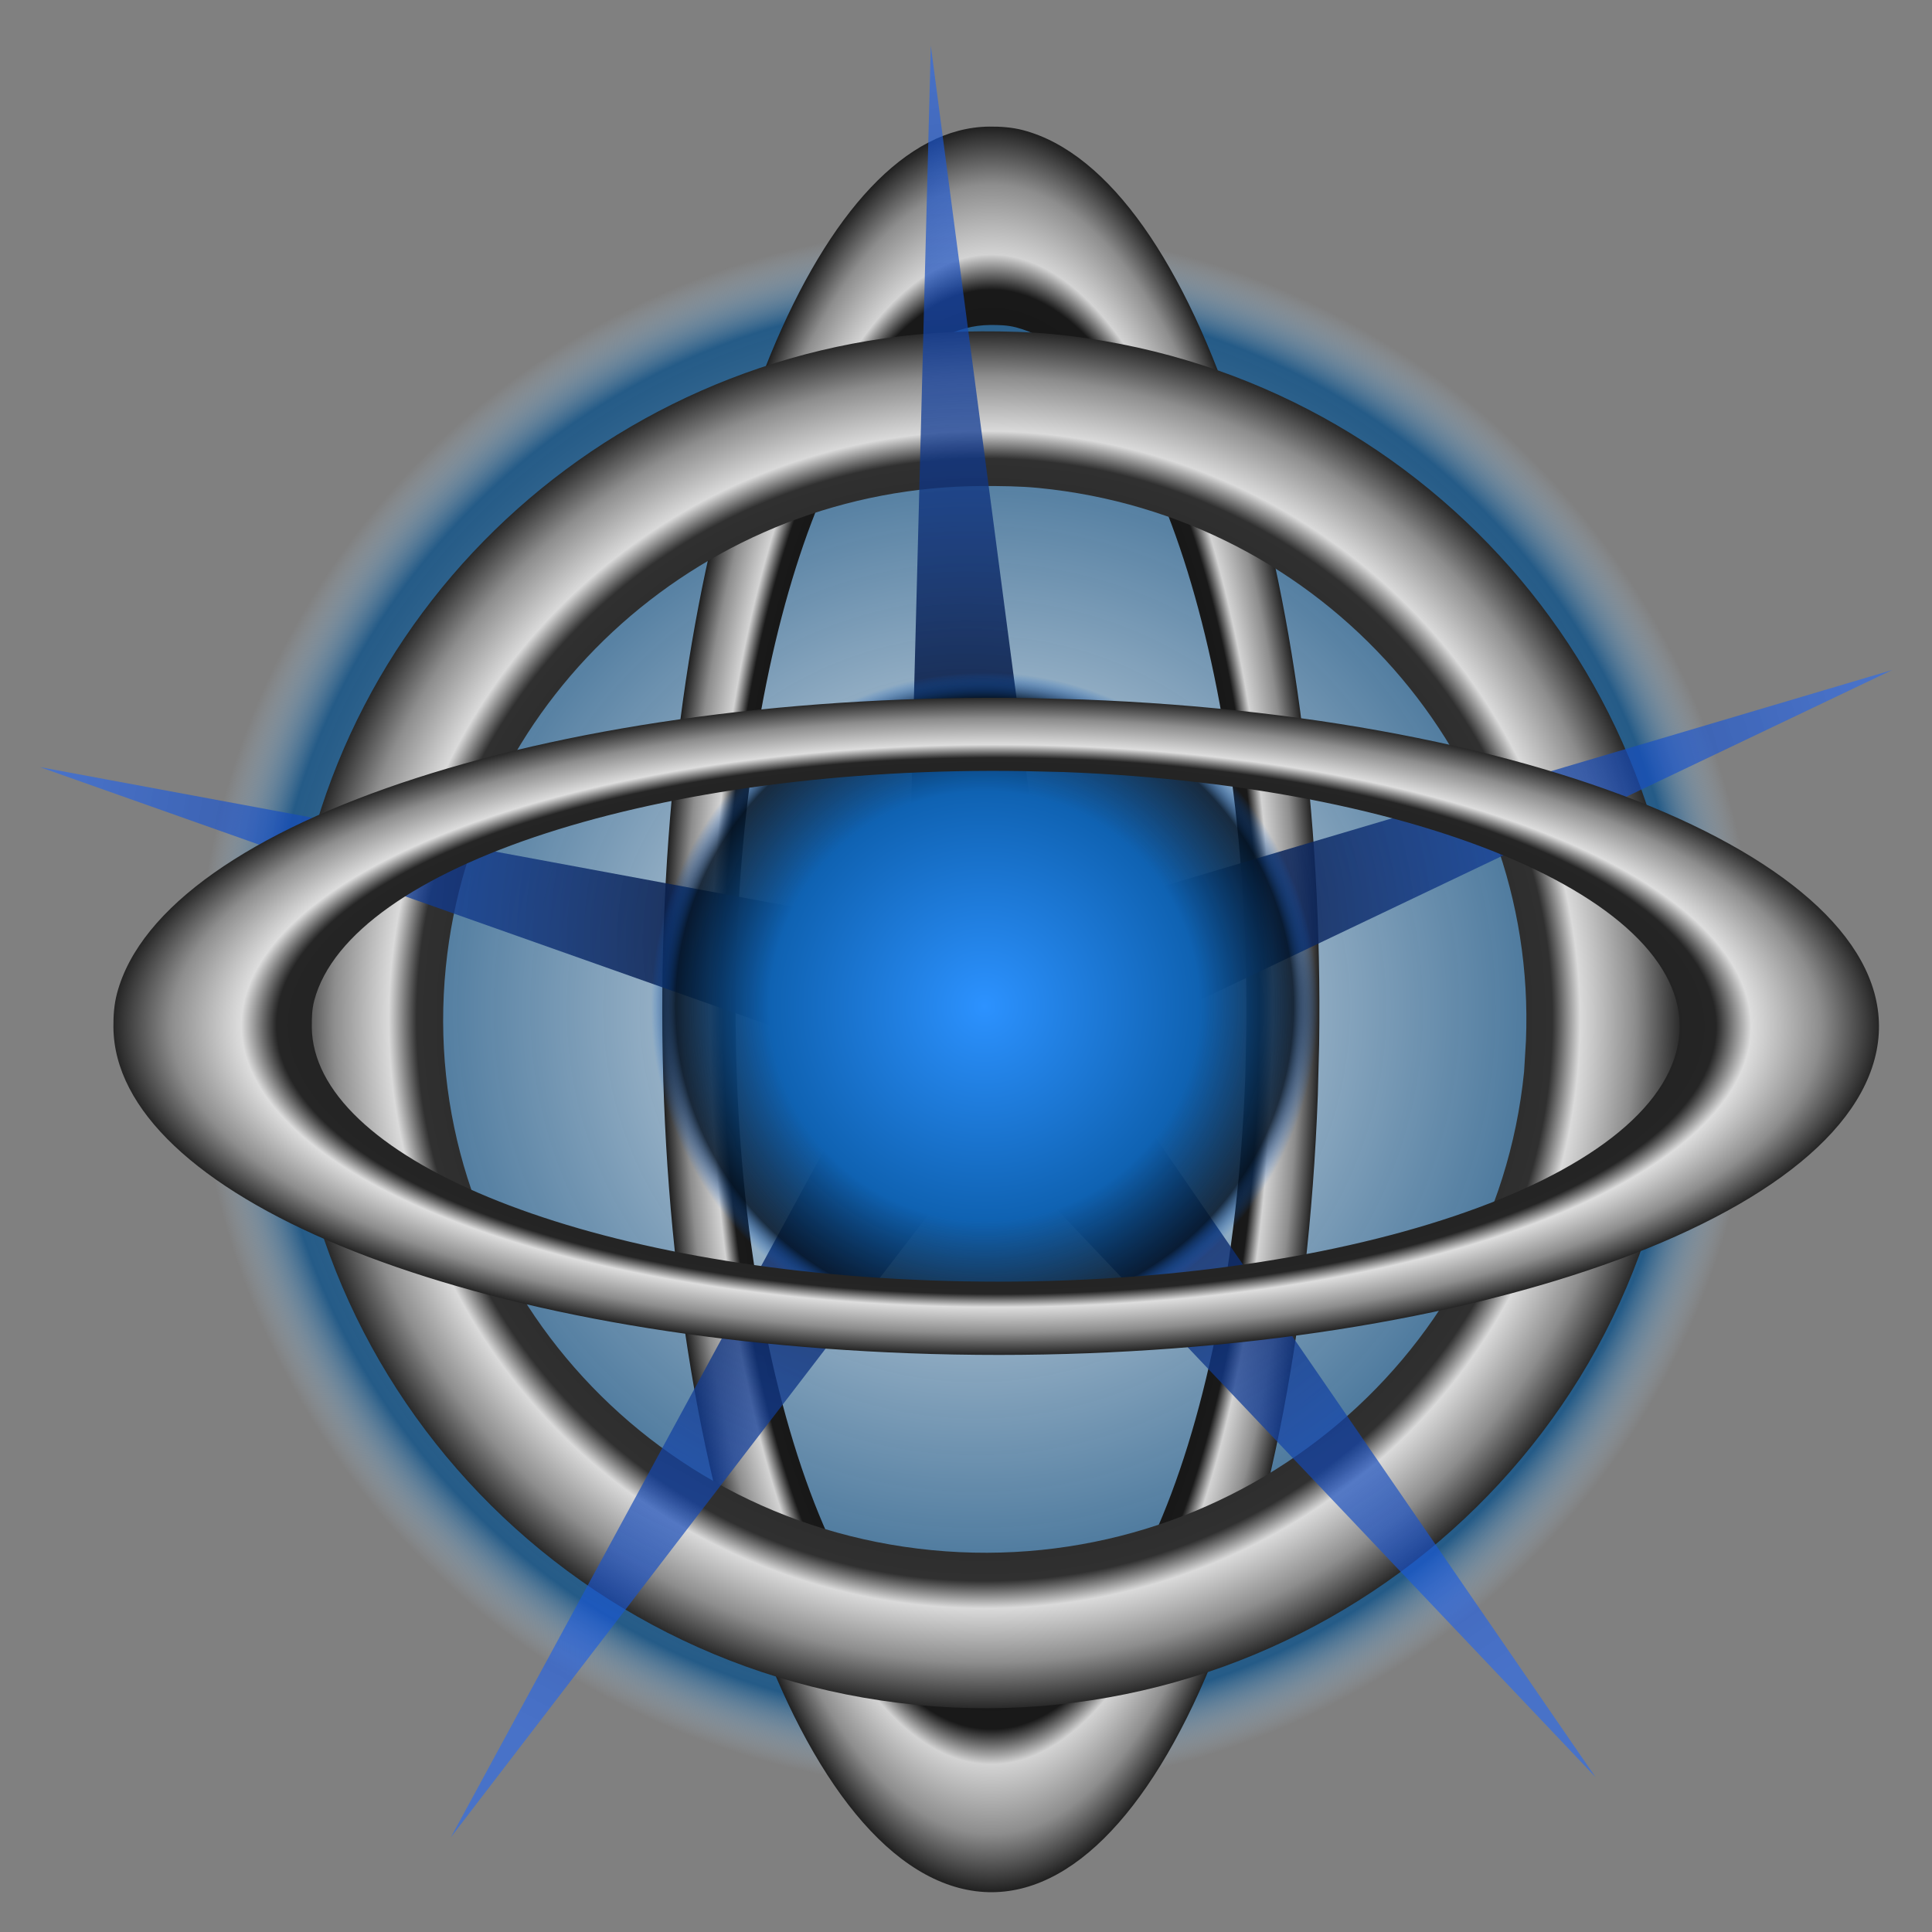 <?xml version="1.0" encoding="UTF-8" standalone="no"?>
<!-- Created with Inkscape (http://www.inkscape.org/) -->

<svg
   xmlns:dc="http://purl.org/dc/elements/1.1/"
   xmlns:cc="http://creativecommons.org/ns#"
   xmlns:rdf="http://www.w3.org/1999/02/22-rdf-syntax-ns#"
   xmlns:svg="http://www.w3.org/2000/svg"
   xmlns="http://www.w3.org/2000/svg"
   xmlns:xlink="http://www.w3.org/1999/xlink"
   xmlns:sodipodi="http://sodipodi.sourceforge.net/DTD/sodipodi-0.dtd"
   xmlns:inkscape="http://www.inkscape.org/namespaces/inkscape"
   width="64px"
   height="64px"
   id="svg2985"
   version="1.1"
   inkscape:version="0.48.1 "
   sodipodi:docname="stardrive.svg">
  <rect width="100%" height="100%" fill="#808080" stroke="none"/>
  <defs
     id="defs2987">
    <linearGradient
       id="linearGradient3899">
      <stop
         style="stop-color:#ffffff;stop-opacity:1;"
         offset="0"
         id="stop3901" />
      <stop
         id="stop3910"
         offset="0.77"
         style="stop-color:#145488;stop-opacity:0.847;" />
      <stop
         id="stop3908"
         offset="0.847"
         style="stop-color:#bbdaf4;stop-opacity:0;" />
      <stop
         style="stop-color:#c5def4;stop-opacity:0;"
         offset="1"
         id="stop3903" />
    </linearGradient>
    <linearGradient
       id="linearGradient4519">
      <stop
         style="stop-color:#000000;stop-opacity:1;"
         offset="0"
         id="stop4521" />
      <stop
         style="stop-color:#1e67ff;stop-opacity:0.568;"
         offset="1"
         id="stop4523" />
    </linearGradient>
    <linearGradient
       id="linearGradient4491">
      <stop
         style="stop-color:#2c92ff;stop-opacity:1;"
         offset="0"
         id="stop4493" />
      <stop
         id="stop4499"
         offset="0.644"
         style="stop-color:#0f62b2;stop-opacity:1;" />
      <stop
         style="stop-color:#04162a;stop-opacity:0.863;"
         offset="0.926"
         id="stop4501" />
      <stop
         style="stop-color:#0c63d5;stop-opacity:0;"
         offset="1"
         id="stop4495" />
    </linearGradient>
    <linearGradient
       id="linearGradient4475">
      <stop
         style="stop-color:#050505;stop-opacity:1;"
         offset="0"
         id="stop4477" />
      <stop
         id="stop4487"
         offset="0.815"
         style="stop-color:#303030;stop-opacity:1;" />
      <stop
         id="stop4485"
         offset="0.855"
         style="stop-color:#dadada;stop-opacity:1;" />
      <stop
         id="stop4483"
         offset="0.934"
         style="stop-color:#8d8d8d;stop-opacity:1;" />
      <stop
         style="stop-color:#292929;stop-opacity:1;"
         offset="1"
         id="stop4479" />
    </linearGradient>
    <linearGradient
       id="linearGradient4130">
      <stop
         style="stop-color:#090909;stop-opacity:1;"
         offset="0"
         id="stop4132" />
      <stop
         style="stop-color:#272727;stop-opacity:1;"
         offset="1"
         id="stop4134" />
    </linearGradient>
    <linearGradient
       id="linearGradient4073">
      <stop
         style="stop-color:#121b6a;stop-opacity:1;"
         offset="0"
         id="stop4075" />
      <stop
         style="stop-color:#30a5f6;stop-opacity:0.883;"
         offset="1"
         id="stop4077" />
    </linearGradient>
    <linearGradient
       id="linearGradient3925">
      <stop
         style="stop-color:#1c1c1c;stop-opacity:1;"
         offset="0"
         id="stop3927" />
      <stop
         id="stop3933"
         offset="0.41"
         style="stop-color:#7f7f7f;stop-opacity:1;" />
      <stop
         style="stop-color:#4d4d4d;stop-opacity:1;"
         offset="0.922"
         id="stop3935" />
      <stop
         style="stop-color:#1c1c1c;stop-opacity:1;"
         offset="1"
         id="stop3929" />
    </linearGradient>
    <linearGradient
       id="linearGradient3903">
      <stop
         style="stop-color:#8a8a8a;stop-opacity:1;"
         offset="0"
         id="stop3905" />
      <stop
         id="stop4147"
         offset="0.084"
         style="stop-color:#000000;stop-opacity:1;" />
      <stop
         id="stop3913"
         offset="0.161"
         style="stop-color:#303030;stop-opacity:1;" />
      <stop
         id="stop3911"
         offset="0.551"
         style="stop-color:#cccccc;stop-opacity:1;" />
      <stop
         style="stop-color:#e5e5e5;stop-opacity:1;"
         offset="0.775"
         id="stop4061" />
      <stop
         style="stop-color:#0b0b0b;stop-opacity:1;"
         offset="1"
         id="stop3907" />
    </linearGradient>
    <inkscape:perspective
       sodipodi:type="inkscape:persp3d"
       inkscape:vp_x="6.1818182 : 18.363636 : 1"
       inkscape:vp_y="0 : 1000 : 0"
       inkscape:vp_z="62 : 17.454545 : 1"
       inkscape:persp3d-origin="32 : 21.333333 : 1"
       id="perspective2993" />
    <linearGradient
       inkscape:collect="always"
       xlink:href="#linearGradient3925-1"
       id="linearGradient3931-3"
       x1="15.182"
       y1="28.364"
       x2="16.273"
       y2="28.364"
       gradientUnits="userSpaceOnUse" />
    <linearGradient
       id="linearGradient3925-1">
      <stop
         style="stop-color:#1c1c1c;stop-opacity:1;"
         offset="0"
         id="stop3927-4" />
      <stop
         id="stop3933-5"
         offset="0.41"
         style="stop-color:#7f7f7f;stop-opacity:1;" />
      <stop
         style="stop-color:#4d4d4d;stop-opacity:1;"
         offset="0.922"
         id="stop3935-5" />
      <stop
         style="stop-color:#1c1c1c;stop-opacity:1;"
         offset="1"
         id="stop3929-1" />
    </linearGradient>
    <linearGradient
       inkscape:collect="always"
       xlink:href="#linearGradient3925-8"
       id="linearGradient3931-5"
       x1="15.182"
       y1="28.364"
       x2="16.273"
       y2="28.364"
       gradientUnits="userSpaceOnUse" />
    <linearGradient
       id="linearGradient3925-8">
      <stop
         id="stop3933-4"
         offset="0"
         style="stop-color:#222222;stop-opacity:1;" />
      <stop
         style="stop-color:#7db2e0;stop-opacity:1;"
         offset="0.5"
         id="stop4126" />
      <stop
         style="stop-color:#207193;stop-opacity:1;"
         offset="1"
         id="stop3929-8" />
    </linearGradient>
    <linearGradient
       inkscape:collect="always"
       xlink:href="#linearGradient3925-7"
       id="linearGradient3931-6"
       x1="15.182"
       y1="28.364"
       x2="16.273"
       y2="28.364"
       gradientUnits="userSpaceOnUse" />
    <linearGradient
       id="linearGradient3925-7">
      <stop
         style="stop-color:#1c1c1c;stop-opacity:1;"
         offset="0"
         id="stop3927-1" />
      <stop
         id="stop3933-0"
         offset="0.41"
         style="stop-color:#7f7f7f;stop-opacity:1;" />
      <stop
         style="stop-color:#4d4d4d;stop-opacity:1;"
         offset="0.922"
         id="stop3935-1" />
      <stop
         style="stop-color:#1c1c1c;stop-opacity:1;"
         offset="1"
         id="stop3929-9" />
    </linearGradient>
    <linearGradient
       inkscape:collect="always"
       xlink:href="#linearGradient3925-87"
       id="linearGradient3931-4"
       x1="15.182"
       y1="28.364"
       x2="16.273"
       y2="28.364"
       gradientUnits="userSpaceOnUse" />
    <linearGradient
       id="linearGradient3925-87">
      <stop
         style="stop-color:#1c1c1c;stop-opacity:1;"
         offset="0"
         id="stop3927-8" />
      <stop
         id="stop3933-6"
         offset="0.41"
         style="stop-color:#7f7f7f;stop-opacity:1;" />
      <stop
         style="stop-color:#4d4d4d;stop-opacity:1;"
         offset="0.922"
         id="stop3935-85" />
      <stop
         style="stop-color:#1c1c1c;stop-opacity:1;"
         offset="1"
         id="stop3929-97" />
    </linearGradient>
    <linearGradient
       inkscape:collect="always"
       xlink:href="#linearGradient3925-9"
       id="linearGradient3931-30"
       x1="15.182"
       y1="28.364"
       x2="16.273"
       y2="28.364"
       gradientUnits="userSpaceOnUse" />
    <linearGradient
       id="linearGradient3925-9">
      <stop
         style="stop-color:#1c1c1c;stop-opacity:1;"
         offset="0"
         id="stop3927-0" />
      <stop
         id="stop3933-8"
         offset="0.41"
         style="stop-color:#7f7f7f;stop-opacity:1;" />
      <stop
         style="stop-color:#4d4d4d;stop-opacity:1;"
         offset="0.922"
         id="stop3935-9" />
      <stop
         style="stop-color:#1c1c1c;stop-opacity:1;"
         offset="1"
         id="stop3929-6" />
    </linearGradient>
    <linearGradient
       gradientTransform="matrix(0.542,0,0,0.833,17.22,4.675)"
       y2="28.364"
       x2="16.273"
       y1="28.364"
       x1="15.182"
       gradientUnits="userSpaceOnUse"
       id="linearGradient3954-9-7"
       xlink:href="#linearGradient3925-7-4"
       inkscape:collect="always" />
    <linearGradient
       id="linearGradient3925-7-4">
      <stop
         style="stop-color:#1c1c1c;stop-opacity:1;"
         offset="0"
         id="stop3927-1-2" />
      <stop
         id="stop3933-0-8"
         offset="0.41"
         style="stop-color:#7f7f7f;stop-opacity:1;" />
      <stop
         style="stop-color:#4d4d4d;stop-opacity:1;"
         offset="0.922"
         id="stop3935-1-0" />
      <stop
         style="stop-color:#1c1c1c;stop-opacity:1;"
         offset="1"
         id="stop3929-9-6" />
    </linearGradient>
    <linearGradient
       inkscape:collect="always"
       xlink:href="#linearGradient4130-8"
       id="linearGradient4136-4"
       x1="32.295"
       y1="31.4"
       x2="32.375"
       y2="24.156"
       gradientUnits="userSpaceOnUse"
       gradientTransform="matrix(1.201,0,0,0.937,-8.315,-47.978)" />
    <linearGradient
       id="linearGradient4130-8">
      <stop
         style="stop-color:#090909;stop-opacity:1;"
         offset="0"
         id="stop4132-4" />
      <stop
         id="stop4143-2"
         offset="0.409"
         style="stop-color:#4d4d4d;stop-opacity:0.749;" />
      <stop
         id="stop4138-1"
         offset="0.817"
         style="stop-color:#4d4d4d;stop-opacity:0.498;" />
      <stop
         style="stop-color:#676767;stop-opacity:1;"
         offset="1"
         id="stop4134-5" />
    </linearGradient>
    <linearGradient
       id="linearGradient4073-8">
      <stop
         style="stop-color:#121b6a;stop-opacity:1;"
         offset="0"
         id="stop4075-5" />
      <stop
         style="stop-color:#30a5f6;stop-opacity:0.883;"
         offset="1"
         id="stop4077-8" />
    </linearGradient>
    <linearGradient
       id="linearGradient3903-8">
      <stop
         style="stop-color:#8a8a8a;stop-opacity:1;"
         offset="0"
         id="stop3905-2" />
      <stop
         id="stop4147-1"
         offset="0.084"
         style="stop-color:#000000;stop-opacity:1;" />
      <stop
         id="stop3913-0"
         offset="0.161"
         style="stop-color:#303030;stop-opacity:1;" />
      <stop
         id="stop3911-2"
         offset="0.551"
         style="stop-color:#cccccc;stop-opacity:1;" />
      <stop
         style="stop-color:#e5e5e5;stop-opacity:1;"
         offset="0.775"
         id="stop4061-4" />
      <stop
         style="stop-color:#0b0b0b;stop-opacity:1;"
         offset="1"
         id="stop3907-0" />
    </linearGradient>
    <linearGradient
       id="linearGradient3925-4">
      <stop
         style="stop-color:#1c1c1c;stop-opacity:1;"
         offset="0"
         id="stop3927-7" />
      <stop
         id="stop3933-2"
         offset="0.41"
         style="stop-color:#7f7f7f;stop-opacity:1;" />
      <stop
         style="stop-color:#4d4d4d;stop-opacity:1;"
         offset="0.922"
         id="stop3935-3" />
      <stop
         style="stop-color:#1c1c1c;stop-opacity:1;"
         offset="1"
         id="stop3929-15" />
    </linearGradient>
    <linearGradient
       id="linearGradient3925-1-7">
      <stop
         style="stop-color:#1c1c1c;stop-opacity:1;"
         offset="0"
         id="stop3927-4-6" />
      <stop
         id="stop3933-5-7"
         offset="0.41"
         style="stop-color:#7f7f7f;stop-opacity:1;" />
      <stop
         style="stop-color:#4d4d4d;stop-opacity:1;"
         offset="0.922"
         id="stop3935-5-9" />
      <stop
         style="stop-color:#1c1c1c;stop-opacity:1;"
         offset="1"
         id="stop3929-1-9" />
    </linearGradient>
    <linearGradient
       id="linearGradient3925-7-9">
      <stop
         style="stop-color:#1c1c1c;stop-opacity:1;"
         offset="0"
         id="stop3927-1-3" />
      <stop
         id="stop3933-0-0"
         offset="0.41"
         style="stop-color:#7f7f7f;stop-opacity:1;" />
      <stop
         style="stop-color:#4d4d4d;stop-opacity:1;"
         offset="0.922"
         id="stop3935-1-7" />
      <stop
         style="stop-color:#1c1c1c;stop-opacity:1;"
         offset="1"
         id="stop3929-9-8" />
    </linearGradient>
    <linearGradient
       id="linearGradient3925-87-3">
      <stop
         style="stop-color:#1c1c1c;stop-opacity:1;"
         offset="0"
         id="stop3927-8-9" />
      <stop
         id="stop3933-6-1"
         offset="0.41"
         style="stop-color:#7f7f7f;stop-opacity:1;" />
      <stop
         style="stop-color:#4d4d4d;stop-opacity:1;"
         offset="0.922"
         id="stop3935-85-2" />
      <stop
         style="stop-color:#1c1c1c;stop-opacity:1;"
         offset="1"
         id="stop3929-97-9" />
    </linearGradient>
    <linearGradient
       id="linearGradient3925-9-5">
      <stop
         style="stop-color:#1c1c1c;stop-opacity:1;"
         offset="0"
         id="stop3927-0-7" />
      <stop
         id="stop3933-8-6"
         offset="0.41"
         style="stop-color:#7f7f7f;stop-opacity:1;" />
      <stop
         style="stop-color:#4d4d4d;stop-opacity:1;"
         offset="0.922"
         id="stop3935-9-7" />
      <stop
         style="stop-color:#1c1c1c;stop-opacity:1;"
         offset="1"
         id="stop3929-6-2" />
    </linearGradient>
    <linearGradient
       id="linearGradient3925-7-4-9">
      <stop
         style="stop-color:#1c1c1c;stop-opacity:1;"
         offset="0"
         id="stop3927-1-2-5" />
      <stop
         id="stop3933-0-8-0"
         offset="0.41"
         style="stop-color:#7f7f7f;stop-opacity:1;" />
      <stop
         style="stop-color:#4d4d4d;stop-opacity:1;"
         offset="0.922"
         id="stop3935-1-0-1" />
      <stop
         style="stop-color:#1c1c1c;stop-opacity:1;"
         offset="1"
         id="stop3929-9-6-2" />
    </linearGradient>
    <radialGradient
       inkscape:collect="always"
       xlink:href="#linearGradient4475"
       id="radialGradient4481"
       cx="30.844"
       cy="31.837"
       fx="30.844"
       fy="31.837"
       r="23.082"
       gradientTransform="matrix(1,0,0,0.988,1.768,2.325)"
       gradientUnits="userSpaceOnUse" />
    <radialGradient
       inkscape:collect="always"
       xlink:href="#linearGradient4491"
       id="radialGradient4497"
       cx="32.792"
       cy="31.561"
       fx="32.792"
       fy="31.561"
       r="11.049"
       gradientTransform="matrix(1,0,0,1,0,-9.5016789e-4)"
       gradientUnits="userSpaceOnUse" />
    <radialGradient
       inkscape:collect="always"
       xlink:href="#linearGradient4519"
       id="radialGradient4525"
       cx="29.883"
       cy="28.006"
       fx="29.883"
       fy="28.006"
       r="30.679"
       gradientTransform="matrix(1,0,0,0.967,0,0.917)"
       gradientUnits="userSpaceOnUse" />
    <radialGradient
       inkscape:collect="always"
       xlink:href="#linearGradient4475-7"
       id="radialGradient4481-9"
       cx="30.844"
       cy="31.837"
       fx="30.844"
       fy="31.837"
       r="23.082"
       gradientTransform="matrix(1,0,0,0.988,1.768,2.325)"
       gradientUnits="userSpaceOnUse" />
    <linearGradient
       id="linearGradient4475-7">
      <stop
         style="stop-color:#050505;stop-opacity:1;"
         offset="0"
         id="stop4477-6" />
      <stop
         id="stop4487-4"
         offset="0.815"
         style="stop-color:#191919;stop-opacity:1;" />
      <stop
         id="stop4485-2"
         offset="0.855"
         style="stop-color:#d3d3d3;stop-opacity:1;" />
      <stop
         id="stop4483-4"
         offset="0.934"
         style="stop-color:#8d8d8d;stop-opacity:1;" />
      <stop
         style="stop-color:#202020;stop-opacity:1;"
         offset="1"
         id="stop4479-7" />
    </linearGradient>
    <radialGradient
       r="23.082"
       fy="31.837"
       fx="30.844"
       cy="31.837"
       cx="30.844"
       gradientTransform="matrix(0.472,0,0,1.267,18.279,-6.899)"
       gradientUnits="userSpaceOnUse"
       id="radialGradient4548"
       xlink:href="#linearGradient4475-7"
       inkscape:collect="always" />
    <radialGradient
       r="23.082"
       fy="31.837"
       fx="30.844"
       cy="31.837"
       cx="30.844"
       gradientTransform="matrix(0.472,0,0,1.267,18.279,-6.899)"
       gradientUnits="userSpaceOnUse"
       id="radialGradient4548-9"
       xlink:href="#linearGradient4475-7-7"
       inkscape:collect="always" />
    <linearGradient
       id="linearGradient4475-7-7">
      <stop
         style="stop-color:#050505;stop-opacity:1;"
         offset="0"
         id="stop4477-6-7" />
      <stop
         id="stop4487-4-3"
         offset="0.815"
         style="stop-color:#252525;stop-opacity:1;" />
      <stop
         id="stop4485-2-3"
         offset="0.855"
         style="stop-color:#dddddd;stop-opacity:1;" />
      <stop
         id="stop4483-4-0"
         offset="0.934"
         style="stop-color:#8d8d8d;stop-opacity:1;" />
      <stop
         style="stop-color:#252525;stop-opacity:1;"
         offset="1"
         id="stop4479-7-2" />
    </linearGradient>
    <radialGradient
       r="23.082"
       fy="31.837"
       fx="30.844"
       cy="31.837"
       cx="30.844"
       gradientTransform="matrix(3.8836033e-4,-0.472,1.267,0.001,-7.348,48.511)"
       gradientUnits="userSpaceOnUse"
       id="radialGradient4591"
       xlink:href="#linearGradient4475-7-7"
       inkscape:collect="always" />
    <radialGradient
       inkscape:collect="always"
       xlink:href="#linearGradient4475"
       id="radialGradient4616"
       gradientUnits="userSpaceOnUse"
       gradientTransform="matrix(1,0,0,0.988,1.768,2.325)"
       cx="30.844"
       cy="31.837"
       fx="30.844"
       fy="31.837"
       r="23.082" />
    <radialGradient
       inkscape:collect="always"
       xlink:href="#linearGradient3899"
       id="radialGradient3905"
       cx="32.349"
       cy="32.357"
       fx="32.349"
       fy="32.357"
       r="30.584"
       gradientTransform="matrix(1,0,0,1,0,-9.7411654e-4)"
       gradientUnits="userSpaceOnUse" />
  </defs>
  <sodipodi:namedview
     id="base"
     pagecolor="#ffffff"
     bordercolor="#666666"
     borderopacity="1.0"
     inkscape:pageopacity="0.0"
     inkscape:pageshadow="2"
     inkscape:zoom="7.3460537"
     inkscape:cx="16.209745"
     inkscape:cy="32"
     inkscape:current-layer="layer1"
     showgrid="true"
     inkscape:document-units="px"
     inkscape:grid-bbox="true"
     inkscape:window-width="1217"
     inkscape:window-height="761"
     inkscape:window-x="533"
     inkscape:window-y="184"
     inkscape:window-maximized="0" />
  <g
     id="layer1"
     inkscape:label="Layer 1"
     inkscape:groupmode="layer">
    <path
       sodipodi:type="arc"
       style="fill:url(#radialGradient3905);fill-opacity:1;stroke:#000000;stroke-width:0;stroke-miterlimit:4;stroke-opacity:1;stroke-dasharray:none"
       id="path3129"
       sodipodi:cx="32.350136"
       sodipodi:cy="32.356972"
       sodipodi:rx="30.582369"
       sodipodi:ry="30.582369"
       d="m 62.784,35.363 a 30.582,30.582 0 1 1 0.123,-1.777"
       sodipodi:start="0.098464762"
       sodipodi:end="6.3233867"
       sodipodi:open="true"
       transform="translate(0,1.061)" />
    <path
       style="fill:url(#radialGradient4548);fill-opacity:1.0;stroke:#000000;stroke-width:0;stroke-miterlimit:4;stroke-opacity:1;stroke-dasharray:none"
       d="M 32.779,4.194 C 27.265,4.235 22.546,15.494 21.992,30.561 c -0.591,16.071 3.791,30.389 9.77,31.977 5.979,1.588 11.301,-10.175 11.892,-26.246 l 0.044,-1.683 C 43.929,19.132 39.632,5.837 33.899,4.314 33.525,4.215 33.146,4.191 32.779,4.194 z m 0.015,6.572 c 0.286,-0.002 0.579,0.003 0.869,0.08 4.46,1.18 7.798,11.485 7.618,23.482 l -0.029,1.322 C 40.792,48.108 36.648,57.197 31.998,55.966 27.348,54.735 23.95,43.661 24.409,31.202 24.84,19.522 28.505,10.797 32.793,10.766 z"
       id="path4454-3"
       inkscape:connector-curvature="0" />
    <path
       style="fill:url(#radialGradient4616);fill-opacity:1;stroke:#000000;stroke-width:0;stroke-miterlimit:4;stroke-opacity:1;stroke-dasharray:none"
       d="m 32.518,10.976 c -11.693,0.032 -21.701,8.812 -22.875,20.562 -1.252,12.533 8.04,23.699 20.719,24.938 12.679,1.238 23.966,-7.935 25.219,-20.469 l 0.094,-1.312 c 0.491,-12.069 -8.621,-22.438 -20.781,-23.625 -0.792,-0.077 -1.595,-0.096 -2.375,-0.094 z m 0.031,5.125 c 0.606,-0.002 1.227,0.003 1.844,0.062 9.458,0.92 16.538,8.957 16.156,18.312 l -0.062,1.031 c -0.974,9.716 -9.763,16.804 -19.625,15.844 -9.862,-0.96 -17.068,-9.596 -16.094,-19.312 0.913,-9.109 8.687,-15.913 17.781,-15.938 z"
       id="path4454"
       inkscape:connector-curvature="0" />
    <path
       sodipodi:type="star"
       style="fill:url(#radialGradient4525);fill-opacity:1;stroke:#000000;stroke-width:0;stroke-miterlimit:4;stroke-opacity:1;stroke-dasharray:none"
       id="path4517"
       sodipodi:sides="5"
       sodipodi:cx="30.405592"
       sodipodi:cy="30.589205"
       sodipodi:r1="32.3018"
       sodipodi:r2="3.8916612"
       sodipodi:arg1="0.89007255"
       sodipodi:arg2="1.5183911"
       inkscape:flatsided="false"
       inkscape:rounded="0"
       inkscape:randomized="0"
       d="M 50.735,55.691 30.609,34.476 12.814,57.681 26.772,31.984 -0.796,22.23 27.956,27.565 l 0.757,-29.233 3.811,28.994 28.036,-8.313 -26.397,12.584 z"
       inkscape:transform-center-x="0.52285955"
       inkscape:transform-center-y="-2.5830438"
       transform="translate(2.121,3.182)" />
    <path
       sodipodi:type="arc"
       style="fill:url(#radialGradient4497);fill-opacity:1;stroke:#000000;stroke-width:0;stroke-miterlimit:4;stroke-opacity:1;stroke-dasharray:none"
       id="path4489"
       sodipodi:cx="32.792076"
       sodipodi:cy="31.561476"
       sodipodi:rx="11.048543"
       sodipodi:ry="11.048543"
       d="m 43.787,32.648 a 11.049,11.049 0 1 1 0.045,-0.642"
       sodipodi:start="0.098464762"
       sodipodi:end="6.3233867"
       sodipodi:open="true"
       transform="translate(-0.177,1.768)" />
    <path
       style="fill:url(#radialGradient4591);fill-opacity:1.0;stroke:#000000;stroke-width:0;stroke-miterlimit:4;stroke-opacity:1;stroke-dasharray:none"
       d="M 3.757,34.02 C 3.793,39.534 15.048,44.262 30.114,44.828 46.185,45.432 60.507,41.062 62.099,35.085 63.692,29.107 51.933,23.775 35.862,23.172 l -1.683,-0.046 C 18.704,22.882 5.405,27.168 3.878,32.9 3.778,33.274 3.754,33.652 3.757,34.02 z m 6.572,-0.009 c -0.002,-0.286 0.004,-0.579 0.081,-0.869 1.184,-4.459 11.491,-7.789 23.488,-7.599 l 1.322,0.031 c 12.458,0.47 21.543,4.622 20.308,9.271 -1.235,4.649 -12.312,8.038 -24.77,7.568 C 19.078,41.972 10.356,38.299 10.328,34.011 z"
       id="path4454-3-8"
       inkscape:connector-curvature="0" />
  </g>
</svg>
